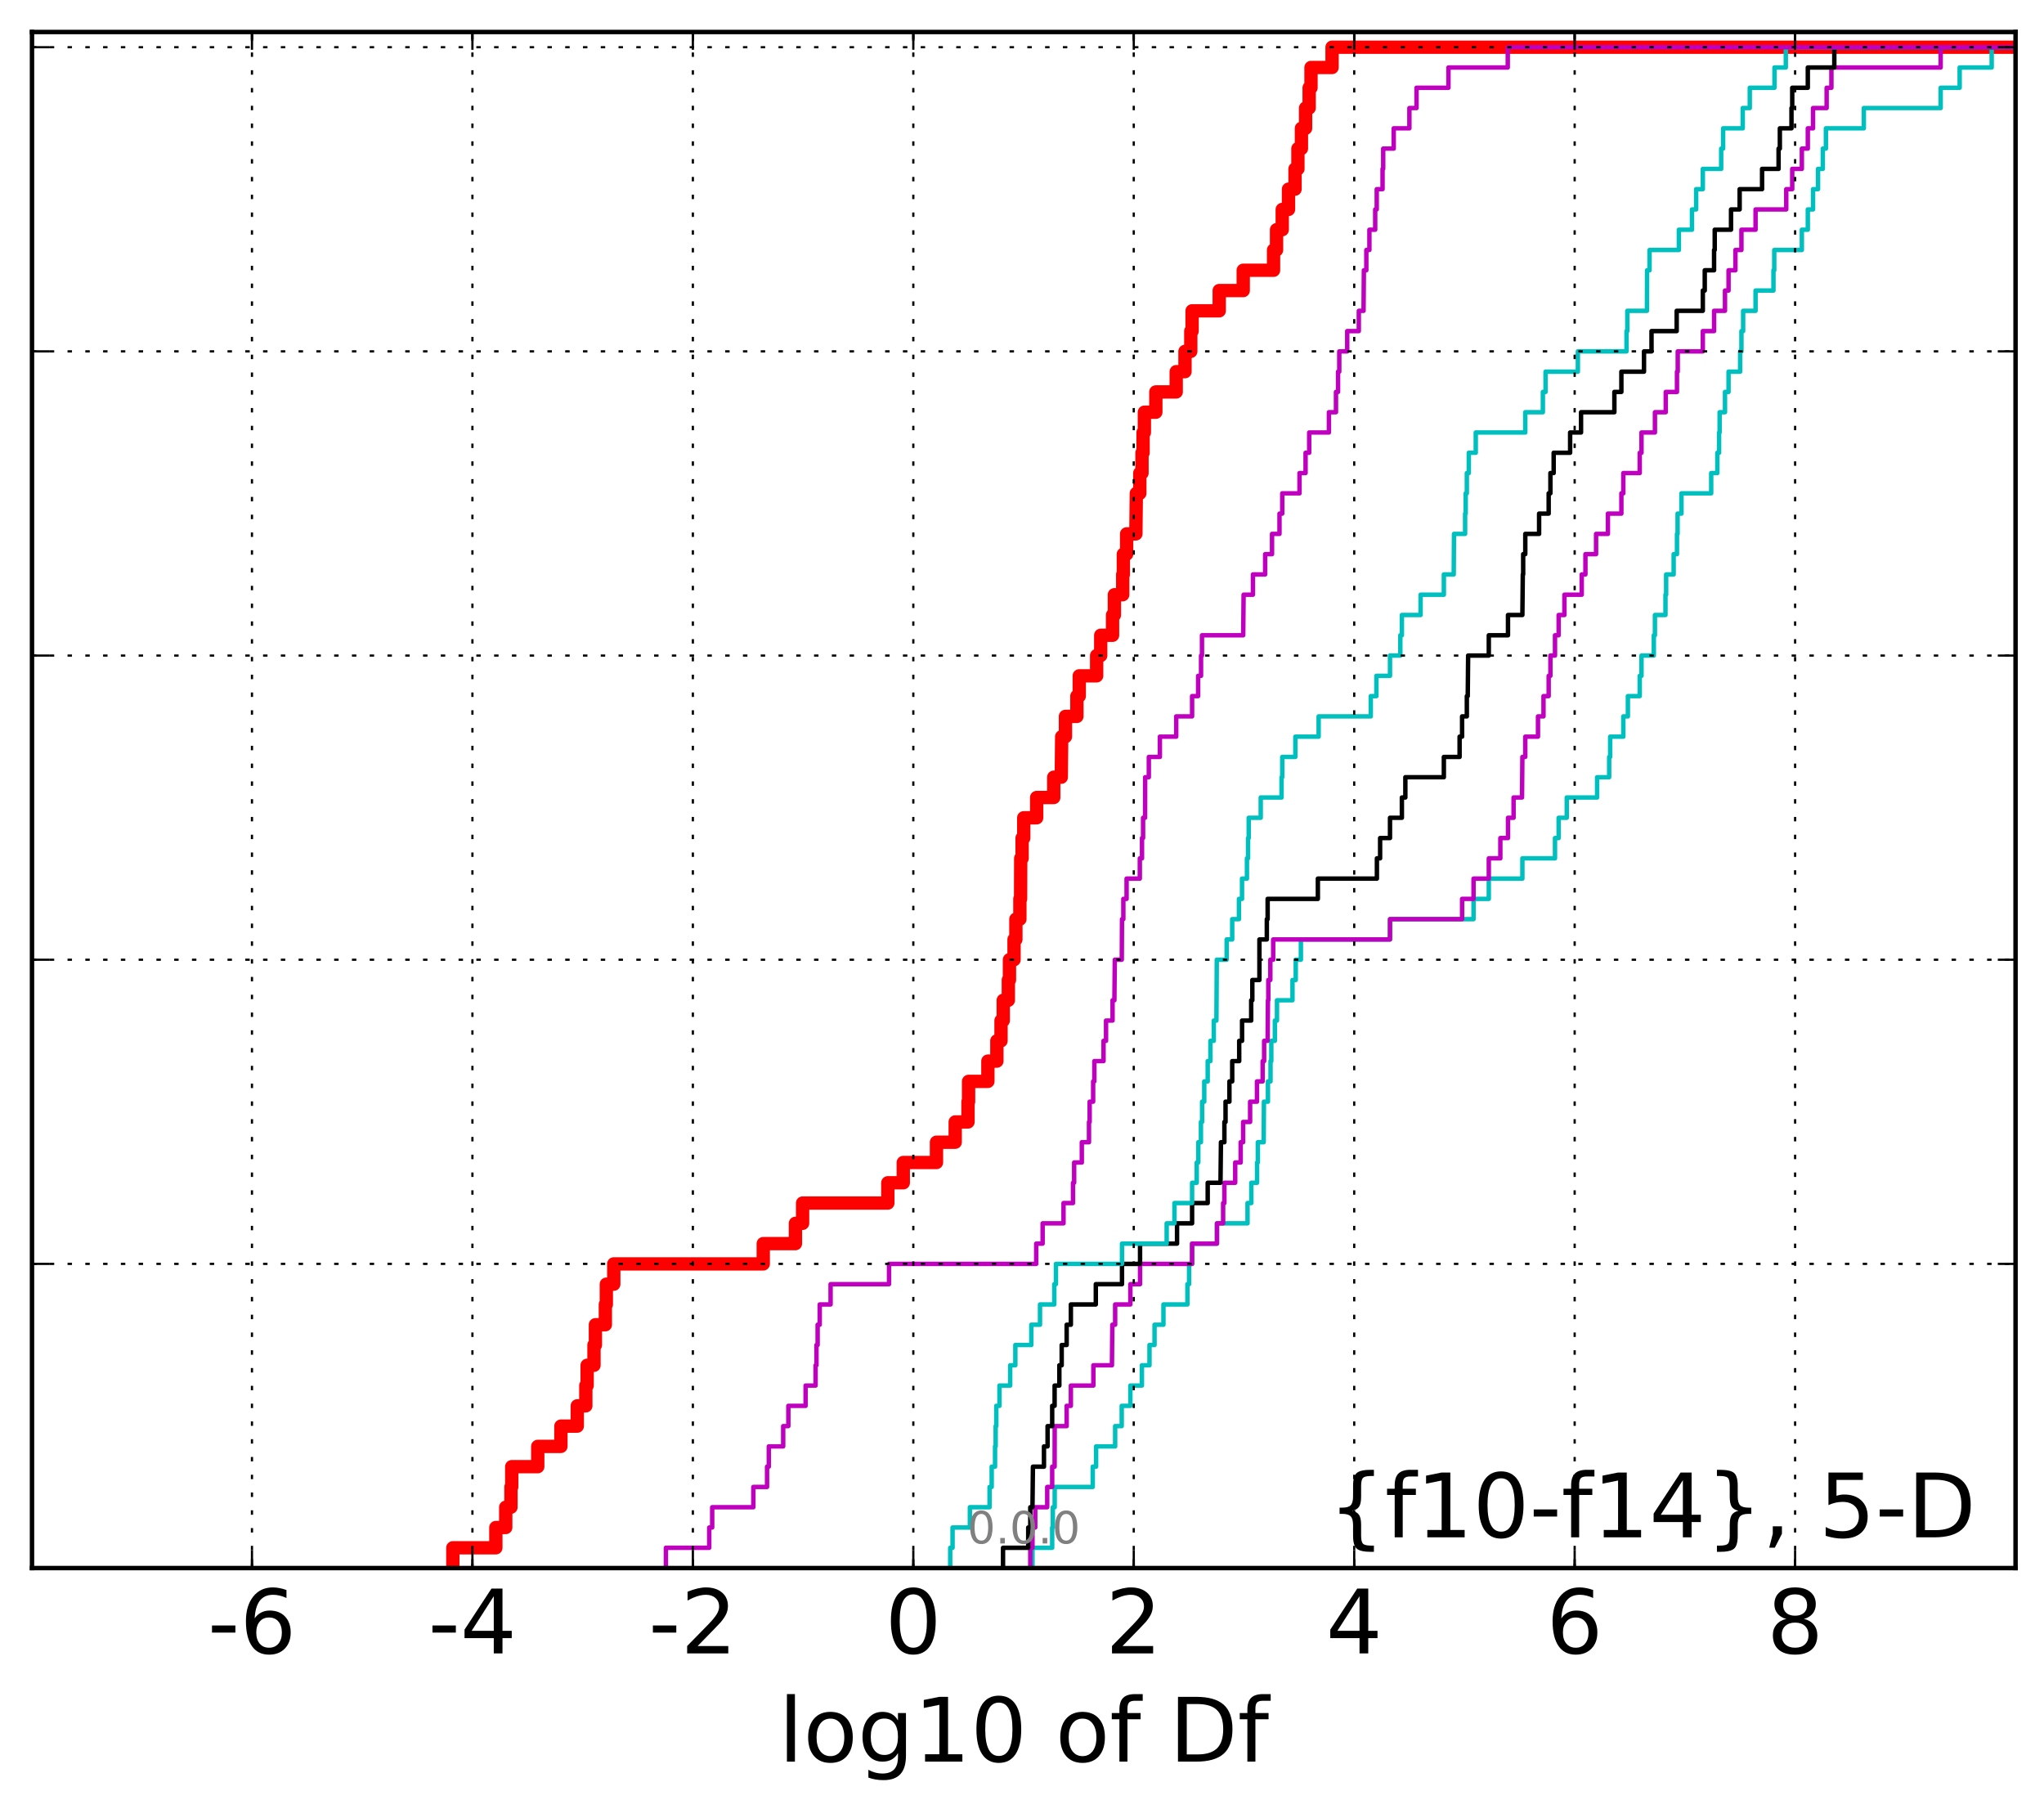<?xml version="1.0" encoding="utf-8" standalone="no"?>
<!DOCTYPE svg PUBLIC "-//W3C//DTD SVG 1.1//EN"
  "http://www.w3.org/Graphics/SVG/1.1/DTD/svg11.dtd">
<!-- Created with matplotlib (http://matplotlib.org/) -->
<svg height="407pt" version="1.1" viewBox="0 0 460 407" width="460pt" xmlns="http://www.w3.org/2000/svg" xmlns:xlink="http://www.w3.org/1999/xlink">
 <defs>
  <style type="text/css">
*{stroke-linecap:butt;stroke-linejoin:round;stroke-miterlimit:100000;}
  </style>
 </defs>
 <g id="figure_1">
  <g id="patch_1">
   <path d="M 0 407.712 
L 460.8 407.712 
L 460.8 0 
L 0 0 
z
" style="fill:#ffffff;"/>
  </g>
  <g id="axes_1">
   <g id="patch_2">
    <path d="M 7.2 352.8 
L 453.6 352.8 
L 453.6 7.2 
L 7.2 7.2 
z
" style="fill:#ffffff;"/>
   </g>
   <g id="line2d_1">
    <path clip-path="url(#pf927101bae)" d="M 101.911 352.8 
L 101.911 348.238 
L 111.59 348.238 
L 111.59 343.675 
L 113.814 343.675 
L 113.814 339.113 
L 114.99 339.113 
L 114.99 334.55 
L 115.164 334.55 
L 115.164 329.988 
L 121.019 329.988 
L 121.019 325.426 
L 126.23 325.426 
L 126.23 320.863 
L 129.918 320.863 
L 129.918 316.301 
L 131.838 316.301 
L 131.838 311.739 
L 132.135 311.739 
L 132.135 307.176 
L 133.677 307.176 
L 133.677 302.614 
L 133.999 302.614 
L 133.999 298.051 
L 136.236 298.051 
L 136.236 293.489 
L 136.454 293.489 
L 136.454 288.927 
L 138.131 288.927 
L 138.131 284.364 
L 171.768 284.364 
L 171.768 279.802 
L 179.012 279.802 
L 179.012 275.24 
L 180.622 275.24 
L 180.622 270.677 
L 199.805 270.677 
L 199.805 266.115 
L 203.283 266.115 
L 203.283 261.552 
L 210.752 261.552 
L 210.752 256.99 
L 214.97 256.99 
L 214.97 252.428 
L 217.849 252.428 
L 217.849 247.865 
L 217.978 247.865 
L 217.978 243.303 
L 222.323 243.303 
L 222.323 238.741 
L 224.343 238.741 
L 224.343 234.178 
L 225.28 234.178 
L 225.28 229.616 
L 225.779 229.616 
L 225.779 225.053 
L 226.924 225.053 
L 226.924 220.491 
L 227.177 220.491 
L 227.177 215.929 
L 228.21 215.929 
L 228.21 211.366 
L 228.623 211.366 
L 228.623 206.804 
L 229.524 206.804 
L 229.524 202.242 
L 229.683 202.242 
L 229.711 193.117 
L 230.022 193.117 
L 230.022 188.554 
L 230.393 188.554 
L 230.393 183.992 
L 233.3 183.992 
L 233.3 179.43 
L 237.143 179.43 
L 237.143 174.867 
L 238.841 174.867 
L 238.931 165.743 
L 239.78 165.743 
L 239.78 161.18 
L 242.354 161.18 
L 242.354 156.618 
L 242.884 156.618 
L 242.884 152.055 
L 246.798 152.055 
L 246.798 147.493 
L 247.714 147.493 
L 247.714 142.931 
L 250.381 142.931 
L 250.381 138.368 
L 250.795 138.368 
L 250.795 133.806 
L 252.663 133.806 
L 252.663 129.244 
L 252.809 129.244 
L 252.809 124.681 
L 253.545 124.681 
L 253.545 120.119 
L 255.626 120.119 
L 255.728 110.994 
L 256.515 110.994 
L 256.515 106.432 
L 257.008 106.432 
L 257.008 101.869 
L 257.249 101.869 
L 257.249 97.307 
L 257.54 97.307 
L 257.54 92.745 
L 260.12 92.745 
L 260.12 88.182 
L 264.706 88.182 
L 264.706 83.62 
L 266.681 83.62 
L 266.681 79.057 
L 267.987 79.057 
L 267.987 74.495 
L 268.28 74.495 
L 268.28 69.933 
L 274.385 69.933 
L 274.385 65.37 
L 279.788 65.37 
L 279.788 60.808 
L 286.61 60.808 
L 286.61 56.246 
L 287.284 56.246 
L 287.284 51.683 
L 288.568 51.683 
L 288.568 47.121 
L 289.976 47.121 
L 289.976 42.558 
L 291.445 42.558 
L 291.445 37.996 
L 292.095 37.996 
L 292.095 33.434 
L 292.883 33.434 
L 292.883 28.871 
L 293.818 28.871 
L 293.818 24.309 
L 294.623 24.309 
L 294.623 19.747 
L 295.04 19.747 
L 295.04 15.184 
L 299.779 15.184 
L 299.779 10.622 
L 299.779 10.622 
L 453.6 10.622 
L 453.6 10.622 
" style="fill:none;stroke:#ff0000;stroke-linecap:square;stroke-width:3.0;"/>
   </g>
   <g id="line2d_2">
    <path clip-path="url(#pf927101bae)" d="M 232.357 352.8 
L 232.357 348.238 
L 236.793 348.238 
L 236.793 343.675 
L 236.939 343.675 
L 236.939 339.113 
L 237.358 339.113 
L 237.358 334.55 
L 245.918 334.55 
L 245.918 329.988 
L 246.674 329.988 
L 246.674 325.426 
L 250.964 325.426 
L 250.964 320.863 
L 252.442 320.863 
L 252.442 316.301 
L 254.386 316.301 
L 254.386 311.739 
L 256.983 311.739 
L 256.983 307.176 
L 258.69 307.176 
L 258.69 302.614 
L 259.828 302.614 
L 259.828 298.051 
L 261.832 298.051 
L 261.832 293.489 
L 267.226 293.489 
L 267.226 288.927 
L 267.603 288.927 
L 267.603 284.364 
L 268.28 284.364 
L 268.28 279.802 
L 273.877 279.802 
L 273.877 275.24 
L 280.754 275.24 
L 280.754 270.677 
L 281.607 270.677 
L 281.607 266.115 
L 282.901 266.115 
L 282.901 261.552 
L 283.072 261.552 
L 283.072 256.99 
L 284.394 256.99 
L 284.444 247.865 
L 285.348 247.865 
L 285.348 243.303 
L 285.932 243.303 
L 285.932 238.741 
L 286.107 238.741 
L 286.107 234.178 
L 286.906 234.178 
L 286.906 229.616 
L 287.382 229.616 
L 287.382 225.053 
L 290.871 225.053 
L 290.871 220.491 
L 291.606 220.491 
L 291.606 215.929 
L 292.765 215.929 
L 292.765 211.366 
L 312.817 211.366 
L 312.817 206.804 
L 331.619 206.804 
L 331.619 202.242 
L 335.052 202.242 
L 335.052 197.679 
L 342.61 197.679 
L 342.61 193.117 
L 349.95 193.117 
L 349.95 188.554 
L 350.771 188.554 
L 350.771 183.992 
L 352.597 183.992 
L 352.597 179.43 
L 359.428 179.43 
L 359.428 174.867 
L 362.143 174.867 
L 362.143 170.305 
L 362.367 170.305 
L 362.367 165.743 
L 365.33 165.743 
L 365.33 161.18 
L 366.354 161.18 
L 366.354 156.618 
L 369.022 156.618 
L 369.022 152.055 
L 369.418 152.055 
L 369.418 147.493 
L 372.19 147.493 
L 372.19 142.931 
L 372.439 142.931 
L 372.439 138.368 
L 374.813 138.368 
L 374.813 133.806 
L 374.963 133.806 
L 374.963 129.244 
L 376.653 129.244 
L 376.653 124.681 
L 377.402 124.681 
L 377.402 120.119 
L 377.54 120.119 
L 377.54 115.556 
L 378.412 115.556 
L 378.412 110.994 
L 385.104 110.994 
L 385.104 106.432 
L 386.484 106.432 
L 386.484 101.869 
L 386.874 101.869 
L 386.874 97.307 
L 387 97.307 
L 387 92.745 
L 388.207 92.745 
L 388.207 88.182 
L 389.009 88.182 
L 389.009 83.62 
L 391.616 83.62 
L 391.616 79.057 
L 391.907 79.057 
L 391.907 74.495 
L 392.293 74.495 
L 392.293 69.933 
L 395.088 69.933 
L 395.088 65.37 
L 399.116 65.37 
L 399.116 60.808 
L 399.294 60.808 
L 399.294 56.246 
L 405.505 56.246 
L 405.505 51.683 
L 406.846 51.683 
L 406.846 47.121 
L 408.025 47.121 
L 408.025 42.558 
L 409.147 42.558 
L 409.147 37.996 
L 410.224 37.996 
L 410.224 33.434 
L 410.919 33.434 
L 410.919 28.871 
L 419.453 28.871 
L 419.453 24.309 
L 436.747 24.309 
L 436.747 19.747 
L 441.019 19.747 
L 441.019 15.184 
L 448.227 15.184 
L 448.227 10.622 
L 448.227 10.622 
L 453.6 10.622 
L 453.6 10.622 
" style="fill:none;stroke:#00bfbf;stroke-linecap:square;"/>
   </g>
   <g id="line2d_3">
    <path clip-path="url(#pf927101bae)" d="M 231.864 352.8 
L 231.864 348.238 
L 232.357 348.238 
L 232.357 343.675 
L 232.982 343.675 
L 232.982 339.113 
L 235.673 339.113 
L 235.673 334.55 
L 236.793 334.55 
L 236.793 329.988 
L 237.339 329.988 
L 237.358 320.863 
L 240.05 320.863 
L 240.05 316.301 
L 240.998 316.301 
L 240.998 311.739 
L 246.061 311.739 
L 246.061 307.176 
L 250.241 307.176 
L 250.327 298.051 
L 250.964 298.051 
L 250.964 293.489 
L 254.386 293.489 
L 254.386 288.927 
L 256.568 288.927 
L 256.568 284.364 
L 268.28 284.364 
L 268.28 279.802 
L 273.877 279.802 
L 273.877 275.24 
L 275.265 275.24 
L 275.265 270.677 
L 275.549 270.677 
L 275.549 266.115 
L 277.981 266.115 
L 277.981 261.552 
L 279.213 261.552 
L 279.213 256.99 
L 279.763 256.99 
L 279.763 252.428 
L 281.335 252.428 
L 281.335 247.865 
L 282.876 247.865 
L 282.876 243.303 
L 284.158 243.303 
L 284.158 238.741 
L 284.491 238.741 
L 284.491 234.178 
L 285.275 234.178 
L 285.348 225.053 
L 285.431 225.053 
L 285.431 220.491 
L 285.889 220.491 
L 285.889 215.929 
L 286.53 215.929 
L 286.53 211.366 
L 312.817 211.366 
L 312.817 206.804 
L 329.042 206.804 
L 329.042 202.242 
L 331.619 202.242 
L 331.619 197.679 
L 335.052 197.679 
L 335.052 193.117 
L 337.651 193.117 
L 337.651 188.554 
L 339.372 188.554 
L 339.372 183.992 
L 340.63 183.992 
L 340.63 179.43 
L 342.529 179.43 
L 342.61 170.305 
L 343.265 170.305 
L 343.265 165.743 
L 346.122 165.743 
L 346.122 161.18 
L 347.362 161.18 
L 347.362 156.618 
L 348.527 156.618 
L 348.527 152.055 
L 348.919 152.055 
L 348.919 147.493 
L 349.95 147.493 
L 349.95 142.931 
L 350.771 142.931 
L 350.771 138.368 
L 352.072 138.368 
L 352.072 133.806 
L 355.966 133.806 
L 355.966 129.244 
L 356.8 129.244 
L 356.8 124.681 
L 359.194 124.681 
L 359.194 120.119 
L 361.858 120.119 
L 361.858 115.556 
L 364.889 115.556 
L 364.889 110.994 
L 365.33 110.994 
L 365.33 106.432 
L 369.022 106.432 
L 369.022 101.869 
L 369.418 101.869 
L 369.418 97.307 
L 372.439 97.307 
L 372.439 92.745 
L 374.874 92.745 
L 374.874 88.182 
L 377.402 88.182 
L 377.402 83.62 
L 377.573 83.62 
L 377.573 79.057 
L 383.219 79.057 
L 383.219 74.495 
L 385.75 74.495 
L 385.75 69.933 
L 388.207 69.933 
L 388.207 65.37 
L 389.009 65.37 
L 389.009 60.808 
L 390.556 60.808 
L 390.556 56.246 
L 391.907 56.246 
L 391.907 51.683 
L 395.088 51.683 
L 395.088 47.121 
L 401.994 47.121 
L 401.994 42.558 
L 403.34 42.558 
L 403.34 37.996 
L 405.505 37.996 
L 405.505 33.434 
L 406.846 33.434 
L 406.846 28.871 
L 408.025 28.871 
L 408.025 24.309 
L 411.083 24.309 
L 411.083 19.747 
L 412.156 19.747 
L 412.156 15.184 
L 436.747 15.184 
L 436.747 10.622 
L 436.747 10.622 
L 453.6 10.622 
L 453.6 10.622 
" style="fill:none;stroke:#bf00bf;stroke-linecap:square;"/>
   </g>
   <g id="line2d_4">
    <path clip-path="url(#pf927101bae)" d="M 225.73 352.8 
L 225.73 348.238 
L 231.402 348.238 
L 231.402 343.675 
L 231.864 343.675 
L 231.864 339.113 
L 232.357 339.113 
L 232.458 329.988 
L 234.944 329.988 
L 234.944 325.426 
L 235.756 325.426 
L 235.756 320.863 
L 236.793 320.863 
L 236.793 316.301 
L 237.339 316.301 
L 237.339 311.739 
L 238.405 311.739 
L 238.405 307.176 
L 238.933 307.176 
L 238.933 302.614 
L 240.05 302.614 
L 240.05 298.051 
L 240.998 298.051 
L 240.998 293.489 
L 246.612 293.489 
L 246.612 288.927 
L 252.506 288.927 
L 252.506 284.364 
L 256.568 284.364 
L 256.568 279.802 
L 264.891 279.802 
L 264.891 275.24 
L 268.28 275.24 
L 268.28 270.677 
L 271.792 270.677 
L 271.792 266.115 
L 274.671 266.115 
L 274.773 256.99 
L 275.549 256.99 
L 275.549 252.428 
L 275.807 252.428 
L 275.807 247.865 
L 276.679 247.865 
L 276.679 243.303 
L 277.308 243.303 
L 277.308 238.741 
L 278.881 238.741 
L 278.881 234.178 
L 279.524 234.178 
L 279.524 229.616 
L 281.579 229.616 
L 281.579 225.053 
L 281.836 225.053 
L 281.836 220.491 
L 283.431 220.491 
L 283.432 211.366 
L 285.097 211.366 
L 285.097 206.804 
L 285.281 206.804 
L 285.281 202.242 
L 296.584 202.242 
L 296.584 197.679 
L 309.869 197.679 
L 309.869 193.117 
L 310.593 193.117 
L 310.593 188.554 
L 312.817 188.554 
L 312.817 183.992 
L 315.492 183.992 
L 315.492 179.43 
L 316.273 179.43 
L 316.273 174.867 
L 324.936 174.867 
L 324.936 170.305 
L 328.482 170.305 
L 328.482 165.743 
L 329.042 165.743 
L 329.042 161.18 
L 330.109 161.18 
L 330.109 156.618 
L 330.314 156.618 
L 330.403 147.493 
L 335.052 147.493 
L 335.052 142.931 
L 339.372 142.931 
L 339.372 138.368 
L 342.61 138.368 
L 342.705 129.244 
L 342.789 129.244 
L 342.789 124.681 
L 343.265 124.681 
L 343.265 120.119 
L 346.372 120.119 
L 346.372 115.556 
L 348.527 115.556 
L 348.527 110.994 
L 348.919 110.994 
L 348.919 106.432 
L 349.65 106.432 
L 349.65 101.869 
L 353.355 101.869 
L 353.355 97.307 
L 355.81 97.307 
L 355.81 92.745 
L 363.313 92.745 
L 363.313 88.182 
L 364.889 88.182 
L 364.889 83.62 
L 369.98 83.62 
L 369.98 79.057 
L 371.672 79.057 
L 371.672 74.495 
L 377.336 74.495 
L 377.336 69.933 
L 383.219 69.933 
L 383.219 65.37 
L 383.653 65.37 
L 383.653 60.808 
L 385.75 60.808 
L 385.75 56.246 
L 385.898 56.246 
L 385.898 51.683 
L 389.565 51.683 
L 389.565 47.121 
L 391.507 47.121 
L 391.507 42.558 
L 396.553 42.558 
L 396.553 37.996 
L 400.267 37.996 
L 400.267 33.434 
L 400.553 33.434 
L 400.553 28.871 
L 403.17 28.871 
L 403.17 24.309 
L 403.34 24.309 
L 403.34 19.747 
L 406.846 19.747 
L 406.846 15.184 
L 412.81 15.184 
L 412.81 10.622 
L 412.81 10.622 
L 453.6 10.622 
L 453.6 10.622 
" style="fill:none;stroke:#000000;stroke-linecap:square;"/>
   </g>
   <g id="line2d_5">
    <path clip-path="url(#pf927101bae)" d="M 213.844 352.8 
L 213.844 348.238 
L 214.374 348.238 
L 214.374 343.675 
L 218.269 343.675 
L 218.269 339.113 
L 222.701 339.113 
L 222.701 334.55 
L 223.18 334.55 
L 223.18 329.988 
L 223.934 329.988 
L 223.934 325.426 
L 224.071 325.426 
L 224.071 320.863 
L 224.217 320.863 
L 224.217 316.301 
L 224.929 316.301 
L 224.929 311.739 
L 227.344 311.739 
L 227.344 307.176 
L 228.502 307.176 
L 228.502 302.614 
L 232.098 302.614 
L 232.098 298.051 
L 234.053 298.051 
L 234.053 293.489 
L 237.268 293.489 
L 237.268 288.927 
L 237.638 288.927 
L 237.638 284.364 
L 252.506 284.364 
L 252.506 279.802 
L 262.558 279.802 
L 262.558 275.24 
L 264.306 275.24 
L 264.306 270.677 
L 268.28 270.677 
L 268.28 266.115 
L 269.326 266.115 
L 269.326 261.552 
L 269.677 261.552 
L 269.677 256.99 
L 270.267 256.99 
L 270.267 252.428 
L 270.532 252.428 
L 270.532 247.865 
L 271.017 247.865 
L 271.017 243.303 
L 271.792 243.303 
L 271.792 238.741 
L 272.399 238.741 
L 272.399 234.178 
L 273.16 234.178 
L 273.16 229.616 
L 273.754 229.616 
L 273.836 215.929 
L 276.059 215.929 
L 276.059 211.366 
L 277.308 211.366 
L 277.308 206.804 
L 278.825 206.804 
L 278.825 202.242 
L 279.517 202.242 
L 279.517 197.679 
L 280.624 197.679 
L 280.624 193.117 
L 280.87 193.117 
L 280.87 188.554 
L 281.022 188.554 
L 281.022 183.992 
L 283.725 183.992 
L 283.725 179.43 
L 288.415 179.43 
L 288.415 174.867 
L 288.568 174.867 
L 288.568 170.305 
L 291.519 170.305 
L 291.519 165.743 
L 296.757 165.743 
L 296.757 161.18 
L 308.492 161.18 
L 308.492 156.618 
L 309.76 156.618 
L 309.76 152.055 
L 312.817 152.055 
L 312.817 147.493 
L 315.142 147.493 
L 315.142 142.931 
L 315.492 142.931 
L 315.492 138.368 
L 319.704 138.368 
L 319.704 133.806 
L 324.936 133.806 
L 324.936 129.244 
L 327.158 129.244 
L 327.219 120.119 
L 329.722 120.119 
L 329.722 115.556 
L 329.853 115.556 
L 329.853 110.994 
L 330.109 110.994 
L 330.109 106.432 
L 330.55 106.432 
L 330.55 101.869 
L 332.116 101.869 
L 332.116 97.307 
L 343.265 97.307 
L 343.265 92.745 
L 347.221 92.745 
L 347.221 88.182 
L 347.824 88.182 
L 347.824 83.62 
L 355.099 83.62 
L 355.099 79.057 
L 366.046 79.057 
L 366.046 74.495 
L 366.225 74.495 
L 366.225 69.933 
L 370.642 69.933 
L 370.67 60.808 
L 371.232 60.808 
L 371.232 56.246 
L 377.828 56.246 
L 377.828 51.683 
L 380.779 51.683 
L 380.779 47.121 
L 381.715 47.121 
L 381.715 42.558 
L 383.219 42.558 
L 383.219 37.996 
L 387.352 37.996 
L 387.352 33.434 
L 387.787 33.434 
L 387.787 28.871 
L 392.203 28.871 
L 392.203 24.309 
L 393.786 24.309 
L 393.786 19.747 
L 399.344 19.747 
L 399.344 15.184 
L 401.895 15.184 
L 401.895 10.622 
L 401.895 10.622 
L 453.6 10.622 
L 453.6 10.622 
" style="fill:none;stroke:#00bfbf;stroke-linecap:square;"/>
   </g>
   <g id="line2d_6">
    <path clip-path="url(#pf927101bae)" d="M 149.858 352.8 
L 149.858 348.238 
L 159.611 348.238 
L 159.611 343.675 
L 160.278 343.675 
L 160.278 339.113 
L 169.541 339.113 
L 169.541 334.55 
L 172.626 334.55 
L 172.626 329.988 
L 173.017 329.988 
L 173.017 325.426 
L 176.258 325.426 
L 176.258 320.863 
L 177.417 320.863 
L 177.417 316.301 
L 181.301 316.301 
L 181.301 311.739 
L 183.55 311.739 
L 183.55 307.176 
L 183.747 307.176 
L 183.747 302.614 
L 184.006 302.614 
L 184.006 298.051 
L 184.479 298.051 
L 184.479 293.489 
L 186.924 293.489 
L 186.924 288.927 
L 200.075 288.927 
L 200.075 284.364 
L 233.2 284.364 
L 233.2 279.802 
L 234.644 279.802 
L 234.644 275.24 
L 239.342 275.24 
L 239.342 270.677 
L 241.478 270.677 
L 241.478 266.115 
L 241.736 266.115 
L 241.736 261.552 
L 243.461 261.552 
L 243.461 256.99 
L 245.075 256.99 
L 245.075 252.428 
L 245.226 252.428 
L 245.226 247.865 
L 246.013 247.865 
L 246.013 243.303 
L 246.279 243.303 
L 246.279 238.741 
L 248.349 238.741 
L 248.349 234.178 
L 248.912 234.178 
L 248.912 229.616 
L 250.381 229.616 
L 250.381 225.053 
L 250.795 225.053 
L 250.883 215.929 
L 252.456 215.929 
L 252.506 206.804 
L 252.809 206.804 
L 252.809 202.242 
L 253.537 202.242 
L 253.537 197.679 
L 256.515 197.679 
L 256.515 193.117 
L 257.008 193.117 
L 257.008 188.554 
L 257.249 188.554 
L 257.249 183.992 
L 257.698 183.992 
L 257.718 174.867 
L 258.54 174.867 
L 258.54 170.305 
L 261.029 170.305 
L 261.029 165.743 
L 264.706 165.743 
L 264.706 161.18 
L 268.28 161.18 
L 268.28 156.618 
L 269.638 156.618 
L 269.638 152.055 
L 270.294 152.055 
L 270.294 147.493 
L 270.504 147.493 
L 270.504 142.931 
L 279.783 142.931 
L 279.872 133.806 
L 281.969 133.806 
L 281.969 129.244 
L 284.721 129.244 
L 284.721 124.681 
L 286.269 124.681 
L 286.269 120.119 
L 287.948 120.119 
L 287.948 115.556 
L 288.568 115.556 
L 288.568 110.994 
L 292.452 110.994 
L 292.452 106.432 
L 293.818 106.432 
L 293.818 101.869 
L 294.632 101.869 
L 294.632 97.307 
L 299.069 97.307 
L 299.069 92.745 
L 300.659 92.745 
L 300.659 88.182 
L 301.127 88.182 
L 301.127 83.62 
L 301.402 83.62 
L 301.402 79.057 
L 303.188 79.057 
L 303.188 74.495 
L 305.798 74.495 
L 305.798 69.933 
L 306.866 69.933 
L 306.937 60.808 
L 307.491 60.808 
L 307.491 56.246 
L 308.183 56.246 
L 308.183 51.683 
L 309.488 51.683 
L 309.488 47.121 
L 309.834 47.121 
L 309.834 42.558 
L 311.143 42.558 
L 311.143 37.996 
L 311.288 37.996 
L 311.288 33.434 
L 313.655 33.434 
L 313.655 28.871 
L 317.182 28.871 
L 317.182 24.309 
L 318.785 24.309 
L 318.785 19.747 
L 325.973 19.747 
L 325.973 15.184 
L 339.319 15.184 
L 339.319 10.622 
L 339.319 10.622 
L 453.6 10.622 
L 453.6 10.622 
" style="fill:none;stroke:#bf00bf;stroke-linecap:square;"/>
   </g>
   <g id="patch_3">
    <path d="M 7.2 7.2 
L 453.6 7.2 
" style="fill:none;stroke:#000000;stroke-linecap:square;stroke-linejoin:miter;"/>
   </g>
   <g id="patch_4">
    <path d="M 453.6 352.8 
L 453.6 7.2 
" style="fill:none;stroke:#000000;stroke-linecap:square;stroke-linejoin:miter;"/>
   </g>
   <g id="patch_5">
    <path d="M 7.2 352.8 
L 453.6 352.8 
" style="fill:none;stroke:#000000;stroke-linecap:square;stroke-linejoin:miter;"/>
   </g>
   <g id="patch_6">
    <path d="M 7.2 352.8 
L 7.2 7.2 
" style="fill:none;stroke:#000000;stroke-linecap:square;stroke-linejoin:miter;"/>
   </g>
   <g id="matplotlib.axis_1">
    <g id="xtick_1"/>
    <g id="xtick_2">
     <g id="line2d_7">
      <path clip-path="url(#pf927101bae)" d="M 56.705 352.8 
L 56.705 7.2 
" style="fill:none;stroke:#000000;stroke-dasharray:1,3;stroke-dashoffset:0.0;stroke-width:0.5;"/>
     </g>
     <g id="line2d_8">
      <defs>
       <path d="M 0 0 
L 0 -4 
" id="mfb6ab59884" style="stroke:#000000;stroke-width:0.5;"/>
      </defs>
      <g>
       <use style="stroke:#000000;stroke-width:0.5;" x="56.705" xlink:href="#mfb6ab59884" y="352.8"/>
      </g>
     </g>
     <g id="line2d_9">
      <defs>
       <path d="M 0 0 
L 0 4 
" id="md3a17190f7" style="stroke:#000000;stroke-width:0.5;"/>
      </defs>
      <g>
       <use style="stroke:#000000;stroke-width:0.5;" x="56.705" xlink:href="#md3a17190f7" y="7.2"/>
      </g>
     </g>
     <g id="text_1">
      <!-- -6 -->
      <defs>
       <path d="M 33.016 40.375 
Q 26.375 40.375 22.484 35.828 
Q 18.609 31.297 18.609 23.391 
Q 18.609 15.531 22.484 10.953 
Q 26.375 6.391 33.016 6.391 
Q 39.656 6.391 43.531 10.953 
Q 47.406 15.531 47.406 23.391 
Q 47.406 31.297 43.531 35.828 
Q 39.656 40.375 33.016 40.375 
M 52.594 71.297 
L 52.594 62.312 
Q 48.875 64.062 45.094 64.984 
Q 41.312 65.922 37.594 65.922 
Q 27.828 65.922 22.672 59.328 
Q 17.531 52.734 16.797 39.406 
Q 19.672 43.656 24.016 45.922 
Q 28.375 48.188 33.594 48.188 
Q 44.578 48.188 50.953 41.516 
Q 57.328 34.859 57.328 23.391 
Q 57.328 12.156 50.688 5.359 
Q 44.047 -1.422 33.016 -1.422 
Q 20.359 -1.422 13.672 8.266 
Q 6.984 17.969 6.984 36.375 
Q 6.984 53.656 15.188 63.938 
Q 23.391 74.219 37.203 74.219 
Q 40.922 74.219 44.703 73.484 
Q 48.484 72.75 52.594 71.297 
" id="BitstreamVeraSans-Roman-36"/>
       <path d="M 4.891 31.391 
L 31.203 31.391 
L 31.203 23.391 
L 4.891 23.391 
z
" id="BitstreamVeraSans-Roman-2d"/>
      </defs>
      <g transform="translate(46.734 371.997)scale(0.2 -0.2)">
       <use xlink:href="#BitstreamVeraSans-Roman-2d"/>
       <use x="36.084" xlink:href="#BitstreamVeraSans-Roman-36"/>
      </g>
     </g>
    </g>
    <g id="xtick_3">
     <g id="line2d_10">
      <path clip-path="url(#pf927101bae)" d="M 106.317 352.8 
L 106.317 7.2 
" style="fill:none;stroke:#000000;stroke-dasharray:1,3;stroke-dashoffset:0.0;stroke-width:0.5;"/>
     </g>
     <g id="line2d_11">
      <g>
       <use style="stroke:#000000;stroke-width:0.5;" x="106.317" xlink:href="#mfb6ab59884" y="352.8"/>
      </g>
     </g>
     <g id="line2d_12">
      <g>
       <use style="stroke:#000000;stroke-width:0.5;" x="106.317" xlink:href="#md3a17190f7" y="7.2"/>
      </g>
     </g>
     <g id="text_2">
      <!-- -4 -->
      <defs>
       <path d="M 37.797 64.312 
L 12.891 25.391 
L 37.797 25.391 
z
M 35.203 72.906 
L 47.609 72.906 
L 47.609 25.391 
L 58.016 25.391 
L 58.016 17.188 
L 47.609 17.188 
L 47.609 0 
L 37.797 0 
L 37.797 17.188 
L 4.891 17.188 
L 4.891 26.703 
z
" id="BitstreamVeraSans-Roman-34"/>
      </defs>
      <g transform="translate(96.346 371.997)scale(0.2 -0.2)">
       <use xlink:href="#BitstreamVeraSans-Roman-2d"/>
       <use x="36.084" xlink:href="#BitstreamVeraSans-Roman-34"/>
      </g>
     </g>
    </g>
    <g id="xtick_4">
     <g id="line2d_13">
      <path clip-path="url(#pf927101bae)" d="M 155.929 352.8 
L 155.929 7.2 
" style="fill:none;stroke:#000000;stroke-dasharray:1,3;stroke-dashoffset:0.0;stroke-width:0.5;"/>
     </g>
     <g id="line2d_14">
      <g>
       <use style="stroke:#000000;stroke-width:0.5;" x="155.929" xlink:href="#mfb6ab59884" y="352.8"/>
      </g>
     </g>
     <g id="line2d_15">
      <g>
       <use style="stroke:#000000;stroke-width:0.5;" x="155.929" xlink:href="#md3a17190f7" y="7.2"/>
      </g>
     </g>
     <g id="text_3">
      <!-- -2 -->
      <defs>
       <path d="M 19.188 8.297 
L 53.609 8.297 
L 53.609 0 
L 7.328 0 
L 7.328 8.297 
Q 12.938 14.109 22.625 23.891 
Q 32.328 33.688 34.812 36.531 
Q 39.547 41.844 41.422 45.531 
Q 43.312 49.219 43.312 52.781 
Q 43.312 58.594 39.234 62.25 
Q 35.156 65.922 28.609 65.922 
Q 23.969 65.922 18.812 64.312 
Q 13.672 62.703 7.812 59.422 
L 7.812 69.391 
Q 13.766 71.781 18.938 73 
Q 24.125 74.219 28.422 74.219 
Q 39.75 74.219 46.484 68.547 
Q 53.219 62.891 53.219 53.422 
Q 53.219 48.922 51.531 44.891 
Q 49.859 40.875 45.406 35.406 
Q 44.188 33.984 37.641 27.219 
Q 31.109 20.453 19.188 8.297 
" id="BitstreamVeraSans-Roman-32"/>
      </defs>
      <g transform="translate(145.958 371.997)scale(0.2 -0.2)">
       <use xlink:href="#BitstreamVeraSans-Roman-2d"/>
       <use x="36.084" xlink:href="#BitstreamVeraSans-Roman-32"/>
      </g>
     </g>
    </g>
    <g id="xtick_5">
     <g id="line2d_16">
      <path clip-path="url(#pf927101bae)" d="M 205.54 352.8 
L 205.54 7.2 
" style="fill:none;stroke:#000000;stroke-dasharray:1,3;stroke-dashoffset:0.0;stroke-width:0.5;"/>
     </g>
     <g id="line2d_17">
      <g>
       <use style="stroke:#000000;stroke-width:0.5;" x="205.54" xlink:href="#mfb6ab59884" y="352.8"/>
      </g>
     </g>
     <g id="line2d_18">
      <g>
       <use style="stroke:#000000;stroke-width:0.5;" x="205.54" xlink:href="#md3a17190f7" y="7.2"/>
      </g>
     </g>
     <g id="text_4">
      <!-- 0 -->
      <defs>
       <path d="M 31.781 66.406 
Q 24.172 66.406 20.328 58.906 
Q 16.5 51.422 16.5 36.375 
Q 16.5 21.391 20.328 13.891 
Q 24.172 6.391 31.781 6.391 
Q 39.453 6.391 43.281 13.891 
Q 47.125 21.391 47.125 36.375 
Q 47.125 51.422 43.281 58.906 
Q 39.453 66.406 31.781 66.406 
M 31.781 74.219 
Q 44.047 74.219 50.516 64.516 
Q 56.984 54.828 56.984 36.375 
Q 56.984 17.969 50.516 8.266 
Q 44.047 -1.422 31.781 -1.422 
Q 19.531 -1.422 13.062 8.266 
Q 6.594 17.969 6.594 36.375 
Q 6.594 54.828 13.062 64.516 
Q 19.531 74.219 31.781 74.219 
" id="BitstreamVeraSans-Roman-30"/>
      </defs>
      <g transform="translate(199.178 371.997)scale(0.2 -0.2)">
       <use xlink:href="#BitstreamVeraSans-Roman-30"/>
      </g>
     </g>
    </g>
    <g id="xtick_6">
     <g id="line2d_19">
      <path clip-path="url(#pf927101bae)" d="M 255.152 352.8 
L 255.152 7.2 
" style="fill:none;stroke:#000000;stroke-dasharray:1,3;stroke-dashoffset:0.0;stroke-width:0.5;"/>
     </g>
     <g id="line2d_20">
      <g>
       <use style="stroke:#000000;stroke-width:0.5;" x="255.152" xlink:href="#mfb6ab59884" y="352.8"/>
      </g>
     </g>
     <g id="line2d_21">
      <g>
       <use style="stroke:#000000;stroke-width:0.5;" x="255.152" xlink:href="#md3a17190f7" y="7.2"/>
      </g>
     </g>
     <g id="text_5">
      <!-- 2 -->
      <g transform="translate(248.79 371.997)scale(0.2 -0.2)">
       <use xlink:href="#BitstreamVeraSans-Roman-32"/>
      </g>
     </g>
    </g>
    <g id="xtick_7">
     <g id="line2d_22">
      <path clip-path="url(#pf927101bae)" d="M 304.764 352.8 
L 304.764 7.2 
" style="fill:none;stroke:#000000;stroke-dasharray:1,3;stroke-dashoffset:0.0;stroke-width:0.5;"/>
     </g>
     <g id="line2d_23">
      <g>
       <use style="stroke:#000000;stroke-width:0.5;" x="304.764" xlink:href="#mfb6ab59884" y="352.8"/>
      </g>
     </g>
     <g id="line2d_24">
      <g>
       <use style="stroke:#000000;stroke-width:0.5;" x="304.764" xlink:href="#md3a17190f7" y="7.2"/>
      </g>
     </g>
     <g id="text_6">
      <!-- 4 -->
      <g transform="translate(298.402 371.997)scale(0.2 -0.2)">
       <use xlink:href="#BitstreamVeraSans-Roman-34"/>
      </g>
     </g>
    </g>
    <g id="xtick_8">
     <g id="line2d_25">
      <path clip-path="url(#pf927101bae)" d="M 354.376 352.8 
L 354.376 7.2 
" style="fill:none;stroke:#000000;stroke-dasharray:1,3;stroke-dashoffset:0.0;stroke-width:0.5;"/>
     </g>
     <g id="line2d_26">
      <g>
       <use style="stroke:#000000;stroke-width:0.5;" x="354.376" xlink:href="#mfb6ab59884" y="352.8"/>
      </g>
     </g>
     <g id="line2d_27">
      <g>
       <use style="stroke:#000000;stroke-width:0.5;" x="354.376" xlink:href="#md3a17190f7" y="7.2"/>
      </g>
     </g>
     <g id="text_7">
      <!-- 6 -->
      <g transform="translate(348.014 371.997)scale(0.2 -0.2)">
       <use xlink:href="#BitstreamVeraSans-Roman-36"/>
      </g>
     </g>
    </g>
    <g id="xtick_9">
     <g id="line2d_28">
      <path clip-path="url(#pf927101bae)" d="M 403.988 352.8 
L 403.988 7.2 
" style="fill:none;stroke:#000000;stroke-dasharray:1,3;stroke-dashoffset:0.0;stroke-width:0.5;"/>
     </g>
     <g id="line2d_29">
      <g>
       <use style="stroke:#000000;stroke-width:0.5;" x="403.988" xlink:href="#mfb6ab59884" y="352.8"/>
      </g>
     </g>
     <g id="line2d_30">
      <g>
       <use style="stroke:#000000;stroke-width:0.5;" x="403.988" xlink:href="#md3a17190f7" y="7.2"/>
      </g>
     </g>
     <g id="text_8">
      <!-- 8 -->
      <defs>
       <path d="M 31.781 34.625 
Q 24.75 34.625 20.719 30.859 
Q 16.703 27.094 16.703 20.516 
Q 16.703 13.922 20.719 10.156 
Q 24.75 6.391 31.781 6.391 
Q 38.812 6.391 42.859 10.172 
Q 46.922 13.969 46.922 20.516 
Q 46.922 27.094 42.891 30.859 
Q 38.875 34.625 31.781 34.625 
M 21.922 38.812 
Q 15.578 40.375 12.031 44.719 
Q 8.5 49.078 8.5 55.328 
Q 8.5 64.062 14.719 69.141 
Q 20.953 74.219 31.781 74.219 
Q 42.672 74.219 48.875 69.141 
Q 55.078 64.062 55.078 55.328 
Q 55.078 49.078 51.531 44.719 
Q 48 40.375 41.703 38.812 
Q 48.828 37.156 52.797 32.312 
Q 56.781 27.484 56.781 20.516 
Q 56.781 9.906 50.312 4.234 
Q 43.844 -1.422 31.781 -1.422 
Q 19.734 -1.422 13.25 4.234 
Q 6.781 9.906 6.781 20.516 
Q 6.781 27.484 10.781 32.312 
Q 14.797 37.156 21.922 38.812 
M 18.312 54.391 
Q 18.312 48.734 21.844 45.562 
Q 25.391 42.391 31.781 42.391 
Q 38.141 42.391 41.719 45.562 
Q 45.312 48.734 45.312 54.391 
Q 45.312 60.062 41.719 63.234 
Q 38.141 66.406 31.781 66.406 
Q 25.391 66.406 21.844 63.234 
Q 18.312 60.062 18.312 54.391 
" id="BitstreamVeraSans-Roman-38"/>
      </defs>
      <g transform="translate(397.626 371.997)scale(0.2 -0.2)">
       <use xlink:href="#BitstreamVeraSans-Roman-38"/>
      </g>
     </g>
    </g>
    <g id="xtick_10">
     <g id="line2d_31">
      <path clip-path="url(#pf927101bae)" d="M 453.6 352.8 
L 453.6 7.2 
" style="fill:none;stroke:#000000;stroke-dasharray:1,3;stroke-dashoffset:0.0;stroke-width:0.5;"/>
     </g>
     <g id="line2d_32">
      <g>
       <use style="stroke:#000000;stroke-width:0.5;" x="453.6" xlink:href="#mfb6ab59884" y="352.8"/>
      </g>
     </g>
     <g id="line2d_33">
      <g>
       <use style="stroke:#000000;stroke-width:0.5;" x="453.6" xlink:href="#md3a17190f7" y="7.2"/>
      </g>
     </g>
    </g>
    <g id="xtick_11"/>
    <g id="xtick_12">
     <g id="line2d_34">
      <defs>
       <path d="M 0 0 
L 0 -2 
" id="mb5862f29a3" style="stroke:#000000;stroke-width:0.5;"/>
      </defs>
      <g>
       <use style="stroke:#000000;stroke-width:0.5;" x="56.705" xlink:href="#mb5862f29a3" y="352.8"/>
      </g>
     </g>
     <g id="line2d_35">
      <defs>
       <path d="M 0 0 
L 0 2 
" id="mef4a2c7ad9" style="stroke:#000000;stroke-width:0.5;"/>
      </defs>
      <g>
       <use style="stroke:#000000;stroke-width:0.5;" x="56.705" xlink:href="#mef4a2c7ad9" y="7.2"/>
      </g>
     </g>
    </g>
    <g id="xtick_13">
     <g id="line2d_36">
      <g>
       <use style="stroke:#000000;stroke-width:0.5;" x="106.317" xlink:href="#mb5862f29a3" y="352.8"/>
      </g>
     </g>
     <g id="line2d_37">
      <g>
       <use style="stroke:#000000;stroke-width:0.5;" x="106.317" xlink:href="#mef4a2c7ad9" y="7.2"/>
      </g>
     </g>
    </g>
    <g id="xtick_14">
     <g id="line2d_38">
      <g>
       <use style="stroke:#000000;stroke-width:0.5;" x="155.929" xlink:href="#mb5862f29a3" y="352.8"/>
      </g>
     </g>
     <g id="line2d_39">
      <g>
       <use style="stroke:#000000;stroke-width:0.5;" x="155.929" xlink:href="#mef4a2c7ad9" y="7.2"/>
      </g>
     </g>
    </g>
    <g id="xtick_15">
     <g id="line2d_40">
      <g>
       <use style="stroke:#000000;stroke-width:0.5;" x="205.54" xlink:href="#mb5862f29a3" y="352.8"/>
      </g>
     </g>
     <g id="line2d_41">
      <g>
       <use style="stroke:#000000;stroke-width:0.5;" x="205.54" xlink:href="#mef4a2c7ad9" y="7.2"/>
      </g>
     </g>
    </g>
    <g id="xtick_16">
     <g id="line2d_42">
      <g>
       <use style="stroke:#000000;stroke-width:0.5;" x="255.152" xlink:href="#mb5862f29a3" y="352.8"/>
      </g>
     </g>
     <g id="line2d_43">
      <g>
       <use style="stroke:#000000;stroke-width:0.5;" x="255.152" xlink:href="#mef4a2c7ad9" y="7.2"/>
      </g>
     </g>
    </g>
    <g id="xtick_17">
     <g id="line2d_44">
      <g>
       <use style="stroke:#000000;stroke-width:0.5;" x="304.764" xlink:href="#mb5862f29a3" y="352.8"/>
      </g>
     </g>
     <g id="line2d_45">
      <g>
       <use style="stroke:#000000;stroke-width:0.5;" x="304.764" xlink:href="#mef4a2c7ad9" y="7.2"/>
      </g>
     </g>
    </g>
    <g id="xtick_18">
     <g id="line2d_46">
      <g>
       <use style="stroke:#000000;stroke-width:0.5;" x="354.376" xlink:href="#mb5862f29a3" y="352.8"/>
      </g>
     </g>
     <g id="line2d_47">
      <g>
       <use style="stroke:#000000;stroke-width:0.5;" x="354.376" xlink:href="#mef4a2c7ad9" y="7.2"/>
      </g>
     </g>
    </g>
    <g id="xtick_19">
     <g id="line2d_48">
      <g>
       <use style="stroke:#000000;stroke-width:0.5;" x="403.988" xlink:href="#mb5862f29a3" y="352.8"/>
      </g>
     </g>
     <g id="line2d_49">
      <g>
       <use style="stroke:#000000;stroke-width:0.5;" x="403.988" xlink:href="#mef4a2c7ad9" y="7.2"/>
      </g>
     </g>
    </g>
    <g id="xtick_20">
     <g id="line2d_50">
      <g>
       <use style="stroke:#000000;stroke-width:0.5;" x="453.6" xlink:href="#mb5862f29a3" y="352.8"/>
      </g>
     </g>
     <g id="line2d_51">
      <g>
       <use style="stroke:#000000;stroke-width:0.5;" x="453.6" xlink:href="#mef4a2c7ad9" y="7.2"/>
      </g>
     </g>
    </g>
    <g id="text_9">
     <!-- log10 of Df -->
     <defs>
      <path id="BitstreamVeraSans-Roman-20"/>
      <path d="M 12.406 8.297 
L 28.516 8.297 
L 28.516 63.922 
L 10.984 60.406 
L 10.984 69.391 
L 28.422 72.906 
L 38.281 72.906 
L 38.281 8.297 
L 54.391 8.297 
L 54.391 0 
L 12.406 0 
z
" id="BitstreamVeraSans-Roman-31"/>
      <path d="M 30.609 48.391 
Q 23.391 48.391 19.188 42.75 
Q 14.984 37.109 14.984 27.297 
Q 14.984 17.484 19.156 11.844 
Q 23.344 6.203 30.609 6.203 
Q 37.797 6.203 41.984 11.859 
Q 46.188 17.531 46.188 27.297 
Q 46.188 37.016 41.984 42.703 
Q 37.797 48.391 30.609 48.391 
M 30.609 56 
Q 42.328 56 49.016 48.375 
Q 55.719 40.766 55.719 27.297 
Q 55.719 13.875 49.016 6.219 
Q 42.328 -1.422 30.609 -1.422 
Q 18.844 -1.422 12.172 6.219 
Q 5.516 13.875 5.516 27.297 
Q 5.516 40.766 12.172 48.375 
Q 18.844 56 30.609 56 
" id="BitstreamVeraSans-Roman-6f"/>
      <path d="M 9.422 75.984 
L 18.406 75.984 
L 18.406 0 
L 9.422 0 
z
" id="BitstreamVeraSans-Roman-6c"/>
      <path d="M 19.672 64.797 
L 19.672 8.109 
L 31.594 8.109 
Q 46.688 8.109 53.688 14.938 
Q 60.688 21.781 60.688 36.531 
Q 60.688 51.172 53.688 57.984 
Q 46.688 64.797 31.594 64.797 
z
M 9.812 72.906 
L 30.078 72.906 
Q 51.266 72.906 61.172 64.094 
Q 71.094 55.281 71.094 36.531 
Q 71.094 17.672 61.125 8.828 
Q 51.172 0 30.078 0 
L 9.812 0 
z
" id="BitstreamVeraSans-Roman-44"/>
      <path d="M 45.406 27.984 
Q 45.406 37.75 41.375 43.109 
Q 37.359 48.484 30.078 48.484 
Q 22.859 48.484 18.828 43.109 
Q 14.797 37.75 14.797 27.984 
Q 14.797 18.266 18.828 12.891 
Q 22.859 7.516 30.078 7.516 
Q 37.359 7.516 41.375 12.891 
Q 45.406 18.266 45.406 27.984 
M 54.391 6.781 
Q 54.391 -7.172 48.188 -13.984 
Q 42 -20.797 29.203 -20.797 
Q 24.469 -20.797 20.266 -20.094 
Q 16.062 -19.391 12.109 -17.922 
L 12.109 -9.188 
Q 16.062 -11.328 19.922 -12.344 
Q 23.781 -13.375 27.781 -13.375 
Q 36.625 -13.375 41.016 -8.766 
Q 45.406 -4.156 45.406 5.172 
L 45.406 9.625 
Q 42.625 4.781 38.281 2.391 
Q 33.938 0 27.875 0 
Q 17.828 0 11.672 7.656 
Q 5.516 15.328 5.516 27.984 
Q 5.516 40.672 11.672 48.328 
Q 17.828 56 27.875 56 
Q 33.938 56 38.281 53.609 
Q 42.625 51.219 45.406 46.391 
L 45.406 54.688 
L 54.391 54.688 
z
" id="BitstreamVeraSans-Roman-67"/>
      <path d="M 37.109 75.984 
L 37.109 68.5 
L 28.516 68.5 
Q 23.688 68.5 21.797 66.547 
Q 19.922 64.594 19.922 59.516 
L 19.922 54.688 
L 34.719 54.688 
L 34.719 47.703 
L 19.922 47.703 
L 19.922 0 
L 10.891 0 
L 10.891 47.703 
L 2.297 47.703 
L 2.297 54.688 
L 10.891 54.688 
L 10.891 58.5 
Q 10.891 67.625 15.141 71.797 
Q 19.391 75.984 28.609 75.984 
z
" id="BitstreamVeraSans-Roman-66"/>
     </defs>
     <g transform="translate(175.214 396.353)scale(0.2 -0.2)">
      <use xlink:href="#BitstreamVeraSans-Roman-6c"/>
      <use x="27.783" xlink:href="#BitstreamVeraSans-Roman-6f"/>
      <use x="88.965" xlink:href="#BitstreamVeraSans-Roman-67"/>
      <use x="152.441" xlink:href="#BitstreamVeraSans-Roman-31"/>
      <use x="216.064" xlink:href="#BitstreamVeraSans-Roman-30"/>
      <use x="279.688" xlink:href="#BitstreamVeraSans-Roman-20"/>
      <use x="311.475" xlink:href="#BitstreamVeraSans-Roman-6f"/>
      <use x="372.656" xlink:href="#BitstreamVeraSans-Roman-66"/>
      <use x="407.861" xlink:href="#BitstreamVeraSans-Roman-20"/>
      <use x="439.648" xlink:href="#BitstreamVeraSans-Roman-44"/>
      <use x="516.65" xlink:href="#BitstreamVeraSans-Roman-66"/>
     </g>
    </g>
   </g>
   <g id="matplotlib.axis_2">
    <g id="ytick_1">
     <g id="line2d_52">
      <path clip-path="url(#pf927101bae)" d="M 7.2 352.8 
L 453.6 352.8 
" style="fill:none;stroke:#000000;stroke-dasharray:1,3;stroke-dashoffset:0.0;stroke-width:0.5;"/>
     </g>
     <g id="line2d_53">
      <defs>
       <path d="M 0 0 
L 4 0 
" id="m93ab7549d4" style="stroke:#000000;stroke-width:0.5;"/>
      </defs>
      <g>
       <use style="stroke:#000000;stroke-width:0.5;" x="7.2" xlink:href="#m93ab7549d4" y="352.8"/>
      </g>
     </g>
     <g id="line2d_54">
      <defs>
       <path d="M 0 0 
L -4 0 
" id="mdb1b7679d7" style="stroke:#000000;stroke-width:0.5;"/>
      </defs>
      <g>
       <use style="stroke:#000000;stroke-width:0.5;" x="453.6" xlink:href="#mdb1b7679d7" y="352.8"/>
      </g>
     </g>
    </g>
    <g id="ytick_2">
     <g id="line2d_55">
      <path clip-path="url(#pf927101bae)" d="M 7.2 284.364 
L 453.6 284.364 
" style="fill:none;stroke:#000000;stroke-dasharray:1,3;stroke-dashoffset:0.0;stroke-width:0.5;"/>
     </g>
     <g id="line2d_56">
      <g>
       <use style="stroke:#000000;stroke-width:0.5;" x="7.2" xlink:href="#m93ab7549d4" y="284.364"/>
      </g>
     </g>
     <g id="line2d_57">
      <g>
       <use style="stroke:#000000;stroke-width:0.5;" x="453.6" xlink:href="#mdb1b7679d7" y="284.364"/>
      </g>
     </g>
    </g>
    <g id="ytick_3">
     <g id="line2d_58">
      <path clip-path="url(#pf927101bae)" d="M 7.2 215.929 
L 453.6 215.929 
" style="fill:none;stroke:#000000;stroke-dasharray:1,3;stroke-dashoffset:0.0;stroke-width:0.5;"/>
     </g>
     <g id="line2d_59">
      <g>
       <use style="stroke:#000000;stroke-width:0.5;" x="7.2" xlink:href="#m93ab7549d4" y="215.929"/>
      </g>
     </g>
     <g id="line2d_60">
      <g>
       <use style="stroke:#000000;stroke-width:0.5;" x="453.6" xlink:href="#mdb1b7679d7" y="215.929"/>
      </g>
     </g>
    </g>
    <g id="ytick_4">
     <g id="line2d_61">
      <path clip-path="url(#pf927101bae)" d="M 7.2 147.493 
L 453.6 147.493 
" style="fill:none;stroke:#000000;stroke-dasharray:1,3;stroke-dashoffset:0.0;stroke-width:0.5;"/>
     </g>
     <g id="line2d_62">
      <g>
       <use style="stroke:#000000;stroke-width:0.5;" x="7.2" xlink:href="#m93ab7549d4" y="147.493"/>
      </g>
     </g>
     <g id="line2d_63">
      <g>
       <use style="stroke:#000000;stroke-width:0.5;" x="453.6" xlink:href="#mdb1b7679d7" y="147.493"/>
      </g>
     </g>
    </g>
    <g id="ytick_5">
     <g id="line2d_64">
      <path clip-path="url(#pf927101bae)" d="M 7.2 79.057 
L 453.6 79.057 
" style="fill:none;stroke:#000000;stroke-dasharray:1,3;stroke-dashoffset:0.0;stroke-width:0.5;"/>
     </g>
     <g id="line2d_65">
      <g>
       <use style="stroke:#000000;stroke-width:0.5;" x="7.2" xlink:href="#m93ab7549d4" y="79.057"/>
      </g>
     </g>
     <g id="line2d_66">
      <g>
       <use style="stroke:#000000;stroke-width:0.5;" x="453.6" xlink:href="#mdb1b7679d7" y="79.057"/>
      </g>
     </g>
    </g>
    <g id="ytick_6">
     <g id="line2d_67">
      <path clip-path="url(#pf927101bae)" d="M 7.2 10.622 
L 453.6 10.622 
" style="fill:none;stroke:#000000;stroke-dasharray:1,3;stroke-dashoffset:0.0;stroke-width:0.5;"/>
     </g>
     <g id="line2d_68">
      <g>
       <use style="stroke:#000000;stroke-width:0.5;" x="7.2" xlink:href="#m93ab7549d4" y="10.622"/>
      </g>
     </g>
     <g id="line2d_69">
      <g>
       <use style="stroke:#000000;stroke-width:0.5;" x="453.6" xlink:href="#mdb1b7679d7" y="10.622"/>
      </g>
     </g>
    </g>
   </g>
   <g id="text_10">
    <!-- {f10-f14}, 5-D -->
    <defs>
     <path d="M 12.5 -9.281 
L 15.922 -9.281 
Q 22.75 -9.281 24.828 -7.172 
Q 26.906 -5.078 26.906 1.906 
L 26.906 14.016 
Q 26.906 21.625 29.094 25.094 
Q 31.297 28.562 36.719 29.891 
Q 31.297 31.109 29.094 34.562 
Q 26.906 38.031 26.906 45.703 
L 26.906 57.812 
Q 26.906 64.75 24.828 66.875 
Q 22.75 69 15.922 69 
L 12.5 69 
L 12.5 75.984 
L 15.578 75.984 
Q 27.734 75.984 31.812 72.391 
Q 35.891 68.797 35.891 58.016 
L 35.891 46.297 
Q 35.891 39.016 38.516 36.203 
Q 41.156 33.406 48.094 33.406 
L 51.125 33.406 
L 51.125 26.422 
L 48.094 26.422 
Q 41.156 26.422 38.516 23.578 
Q 35.891 20.75 35.891 13.375 
L 35.891 1.703 
Q 35.891 -9.078 31.812 -12.688 
Q 27.734 -16.312 15.578 -16.312 
L 12.5 -16.312 
z
" id="BitstreamVeraSans-Roman-7d"/>
     <path d="M 51.125 -9.281 
L 51.125 -16.312 
L 48.094 -16.312 
Q 35.938 -16.312 31.812 -12.688 
Q 27.688 -9.078 27.688 1.703 
L 27.688 13.375 
Q 27.688 20.75 25.047 23.578 
Q 22.406 26.422 15.484 26.422 
L 12.5 26.422 
L 12.5 33.406 
L 15.484 33.406 
Q 22.469 33.406 25.078 36.203 
Q 27.688 39.016 27.688 46.297 
L 27.688 58.016 
Q 27.688 68.797 31.812 72.391 
Q 35.938 75.984 48.094 75.984 
L 51.125 75.984 
L 51.125 69 
L 47.797 69 
Q 40.922 69 38.812 66.844 
Q 36.719 64.703 36.719 57.812 
L 36.719 45.703 
Q 36.719 38.031 34.5 34.562 
Q 32.281 31.109 26.906 29.891 
Q 32.328 28.562 34.516 25.094 
Q 36.719 21.625 36.719 14.016 
L 36.719 1.906 
Q 36.719 -4.984 38.812 -7.125 
Q 40.922 -9.281 47.797 -9.281 
z
" id="BitstreamVeraSans-Roman-7b"/>
     <path d="M 11.719 12.406 
L 22.016 12.406 
L 22.016 4 
L 14.016 -11.625 
L 7.719 -11.625 
L 11.719 4 
z
" id="BitstreamVeraSans-Roman-2c"/>
     <path d="M 10.797 72.906 
L 49.516 72.906 
L 49.516 64.594 
L 19.828 64.594 
L 19.828 46.734 
Q 21.969 47.469 24.109 47.828 
Q 26.266 48.188 28.422 48.188 
Q 40.625 48.188 47.75 41.5 
Q 54.891 34.812 54.891 23.391 
Q 54.891 11.625 47.562 5.094 
Q 40.234 -1.422 26.906 -1.422 
Q 22.312 -1.422 17.547 -0.641 
Q 12.797 0.141 7.719 1.703 
L 7.719 11.625 
Q 12.109 9.234 16.797 8.062 
Q 21.484 6.891 26.703 6.891 
Q 35.156 6.891 40.078 11.328 
Q 45.016 15.766 45.016 23.391 
Q 45.016 31 40.078 35.438 
Q 35.156 39.891 26.703 39.891 
Q 22.75 39.891 18.812 39.016 
Q 14.891 38.141 10.797 36.281 
z
" id="BitstreamVeraSans-Roman-35"/>
    </defs>
    <g transform="translate(298.972 345.888)scale(0.2 -0.2)">
     <use xlink:href="#BitstreamVeraSans-Roman-7b"/>
     <use x="63.623" xlink:href="#BitstreamVeraSans-Roman-66"/>
     <use x="98.828" xlink:href="#BitstreamVeraSans-Roman-31"/>
     <use x="162.451" xlink:href="#BitstreamVeraSans-Roman-30"/>
     <use x="226.074" xlink:href="#BitstreamVeraSans-Roman-2d"/>
     <use x="262.158" xlink:href="#BitstreamVeraSans-Roman-66"/>
     <use x="297.363" xlink:href="#BitstreamVeraSans-Roman-31"/>
     <use x="360.986" xlink:href="#BitstreamVeraSans-Roman-34"/>
     <use x="424.609" xlink:href="#BitstreamVeraSans-Roman-7d"/>
     <use x="488.232" xlink:href="#BitstreamVeraSans-Roman-2c"/>
     <use x="520.02" xlink:href="#BitstreamVeraSans-Roman-20"/>
     <use x="551.807" xlink:href="#BitstreamVeraSans-Roman-35"/>
     <use x="615.43" xlink:href="#BitstreamVeraSans-Roman-2d"/>
     <use x="651.514" xlink:href="#BitstreamVeraSans-Roman-44"/>
    </g>
   </g>
   <g id="text_11">
    <!-- 0.0.0 -->
    <defs>
     <path d="M 10.688 12.406 
L 21 12.406 
L 21 0 
L 10.688 0 
z
" id="BitstreamVeraSans-Roman-2e"/>
    </defs>
    <g style="fill:#808080;" transform="translate(217.678 347.264)scale(0.1 -0.1)">
     <use xlink:href="#BitstreamVeraSans-Roman-30"/>
     <use x="63.623" xlink:href="#BitstreamVeraSans-Roman-2e"/>
     <use x="95.41" xlink:href="#BitstreamVeraSans-Roman-30"/>
     <use x="159.033" xlink:href="#BitstreamVeraSans-Roman-2e"/>
     <use x="190.82" xlink:href="#BitstreamVeraSans-Roman-30"/>
    </g>
   </g>
  </g>
 </g>
 <defs>
  <clipPath id="pf927101bae">
   <rect height="345.6" width="446.4" x="7.2" y="7.2"/>
  </clipPath>
 </defs>
</svg>

